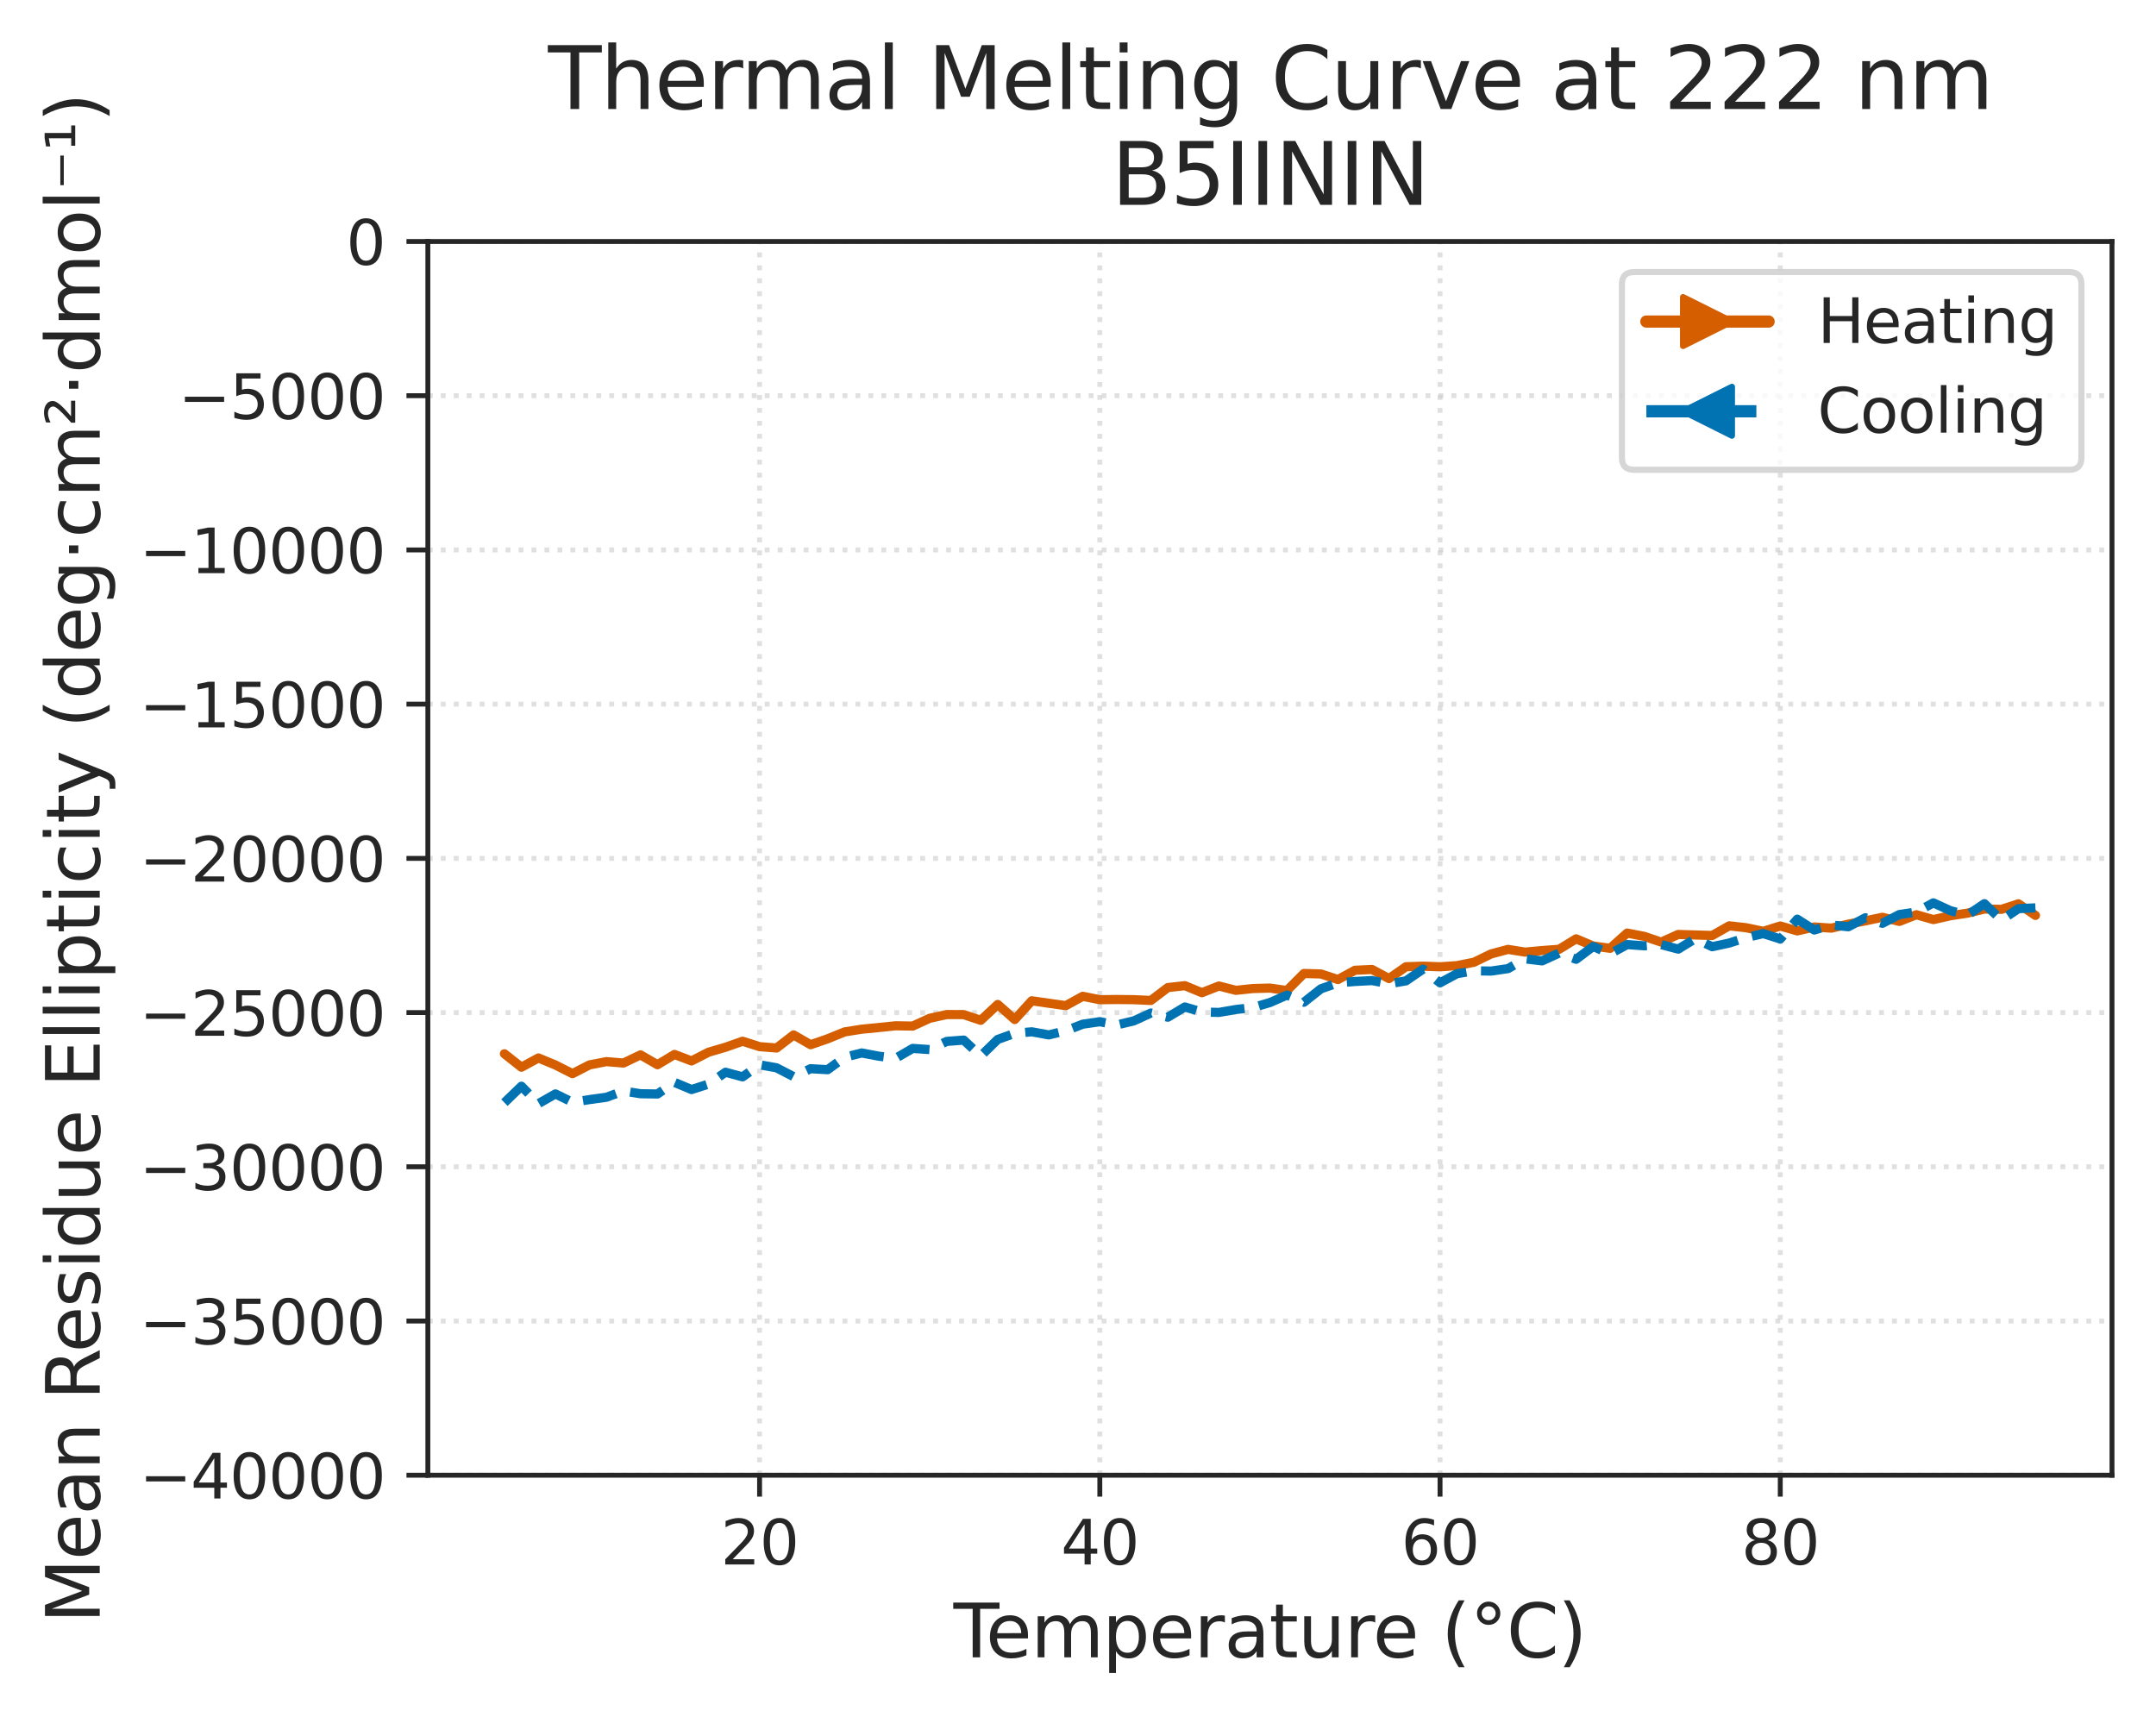 <?xml version="1.0" encoding="utf-8" standalone="no"?>
<!DOCTYPE svg PUBLIC "-//W3C//DTD SVG 1.1//EN"
  "http://www.w3.org/Graphics/SVG/1.1/DTD/svg11.dtd">
<svg xmlns:xlink="http://www.w3.org/1999/xlink" width="352.766pt" height="280.875pt" viewBox="0 0 352.766 280.875" xmlns="http://www.w3.org/2000/svg" version="1.1">
 <defs>
  <style type="text/css">*{stroke-linejoin: round; stroke-linecap: butt}</style>
 </defs>
 <g id="figure_1">
  <g id="patch_1">
   <path d="M 0 280.875 
L 352.766 280.875 
L 352.766 0 
L 0 0 
z
" style="fill: #ffffff"/>
  </g>
  <g id="axes_1">
   <g id="patch_2">
    <path d="M 70.006 241.383 
L 345.566 241.383 
L 345.566 39.515 
L 70.006 39.515 
z
" style="fill: #ffffff"/>
   </g>
   <g id="matplotlib.axis_1">
    <g id="xtick_1">
     <g id="line2d_1">
      <path d="M 124.283 241.383 
L 124.283 39.515 
" clip-path="url(#pd1fe865cd8)" style="fill: none; stroke-dasharray: 0.8,1.32; stroke-dashoffset: 0; stroke: #cccccc; stroke-opacity: 0.6; stroke-width: 0.8"/>
     </g>
     <g id="line2d_2">
      <defs>
       <path id="mbb24f3de12" d="M 0 0 
L 0 3.5 
" style="stroke: #262626; stroke-width: 0.8"/>
      </defs>
      <g>
       <use xlink:href="#mbb24f3de12" x="124.283" y="241.383" style="fill: #262626; stroke: #262626; stroke-width: 0.8"/>
      </g>
     </g>
     <g id="text_1">
      <!-- 20 -->
      <g style="fill: #262626" transform="translate(117.92 255.982) scale(0.1 -0.1)">
       <defs>
        <path id="DejaVuSans-32" d="M 1228 531 
L 3431 531 
L 3431 0 
L 469 0 
L 469 531 
Q 828 903 1448 1529 
Q 2069 2156 2228 2338 
Q 2531 2678 2651 2914 
Q 2772 3150 2772 3378 
Q 2772 3750 2511 3984 
Q 2250 4219 1831 4219 
Q 1534 4219 1204 4116 
Q 875 4013 500 3803 
L 500 4441 
Q 881 4594 1212 4672 
Q 1544 4750 1819 4750 
Q 2544 4750 2975 4387 
Q 3406 4025 3406 3419 
Q 3406 3131 3298 2873 
Q 3191 2616 2906 2266 
Q 2828 2175 2409 1742 
Q 1991 1309 1228 531 
z
" transform="scale(0.016)"/>
        <path id="DejaVuSans-30" d="M 2034 4250 
Q 1547 4250 1301 3770 
Q 1056 3291 1056 2328 
Q 1056 1369 1301 889 
Q 1547 409 2034 409 
Q 2525 409 2770 889 
Q 3016 1369 3016 2328 
Q 3016 3291 2770 3770 
Q 2525 4250 2034 4250 
z
M 2034 4750 
Q 2819 4750 3233 4129 
Q 3647 3509 3647 2328 
Q 3647 1150 3233 529 
Q 2819 -91 2034 -91 
Q 1250 -91 836 529 
Q 422 1150 422 2328 
Q 422 3509 836 4129 
Q 1250 4750 2034 4750 
z
" transform="scale(0.016)"/>
       </defs>
       <use xlink:href="#DejaVuSans-32"/>
       <use xlink:href="#DejaVuSans-30" x="63.623"/>
      </g>
     </g>
    </g>
    <g id="xtick_2">
     <g id="line2d_3">
      <path d="M 179.952 241.383 
L 179.952 39.515 
" clip-path="url(#pd1fe865cd8)" style="fill: none; stroke-dasharray: 0.8,1.32; stroke-dashoffset: 0; stroke: #cccccc; stroke-opacity: 0.6; stroke-width: 0.8"/>
     </g>
     <g id="line2d_4">
      <g>
       <use xlink:href="#mbb24f3de12" x="179.952" y="241.383" style="fill: #262626; stroke: #262626; stroke-width: 0.8"/>
      </g>
     </g>
     <g id="text_2">
      <!-- 40 -->
      <g style="fill: #262626" transform="translate(173.589 255.982) scale(0.1 -0.1)">
       <defs>
        <path id="DejaVuSans-34" d="M 2419 4116 
L 825 1625 
L 2419 1625 
L 2419 4116 
z
M 2253 4666 
L 3047 4666 
L 3047 1625 
L 3713 1625 
L 3713 1100 
L 3047 1100 
L 3047 0 
L 2419 0 
L 2419 1100 
L 313 1100 
L 313 1709 
L 2253 4666 
z
" transform="scale(0.016)"/>
       </defs>
       <use xlink:href="#DejaVuSans-34"/>
       <use xlink:href="#DejaVuSans-30" x="63.623"/>
      </g>
     </g>
    </g>
    <g id="xtick_3">
     <g id="line2d_5">
      <path d="M 235.62 241.383 
L 235.62 39.515 
" clip-path="url(#pd1fe865cd8)" style="fill: none; stroke-dasharray: 0.8,1.32; stroke-dashoffset: 0; stroke: #cccccc; stroke-opacity: 0.6; stroke-width: 0.8"/>
     </g>
     <g id="line2d_6">
      <g>
       <use xlink:href="#mbb24f3de12" x="235.62" y="241.383" style="fill: #262626; stroke: #262626; stroke-width: 0.8"/>
      </g>
     </g>
     <g id="text_3">
      <!-- 60 -->
      <g style="fill: #262626" transform="translate(229.258 255.982) scale(0.1 -0.1)">
       <defs>
        <path id="DejaVuSans-36" d="M 2113 2584 
Q 1688 2584 1439 2293 
Q 1191 2003 1191 1497 
Q 1191 994 1439 701 
Q 1688 409 2113 409 
Q 2538 409 2786 701 
Q 3034 994 3034 1497 
Q 3034 2003 2786 2293 
Q 2538 2584 2113 2584 
z
M 3366 4563 
L 3366 3988 
Q 3128 4100 2886 4159 
Q 2644 4219 2406 4219 
Q 1781 4219 1451 3797 
Q 1122 3375 1075 2522 
Q 1259 2794 1537 2939 
Q 1816 3084 2150 3084 
Q 2853 3084 3261 2657 
Q 3669 2231 3669 1497 
Q 3669 778 3244 343 
Q 2819 -91 2113 -91 
Q 1303 -91 875 529 
Q 447 1150 447 2328 
Q 447 3434 972 4092 
Q 1497 4750 2381 4750 
Q 2619 4750 2861 4703 
Q 3103 4656 3366 4563 
z
" transform="scale(0.016)"/>
       </defs>
       <use xlink:href="#DejaVuSans-36"/>
       <use xlink:href="#DejaVuSans-30" x="63.623"/>
      </g>
     </g>
    </g>
    <g id="xtick_4">
     <g id="line2d_7">
      <path d="M 291.289 241.383 
L 291.289 39.515 
" clip-path="url(#pd1fe865cd8)" style="fill: none; stroke-dasharray: 0.8,1.32; stroke-dashoffset: 0; stroke: #cccccc; stroke-opacity: 0.6; stroke-width: 0.8"/>
     </g>
     <g id="line2d_8">
      <g>
       <use xlink:href="#mbb24f3de12" x="291.289" y="241.383" style="fill: #262626; stroke: #262626; stroke-width: 0.8"/>
      </g>
     </g>
     <g id="text_4">
      <!-- 80 -->
      <g style="fill: #262626" transform="translate(284.926 255.982) scale(0.1 -0.1)">
       <defs>
        <path id="DejaVuSans-38" d="M 2034 2216 
Q 1584 2216 1326 1975 
Q 1069 1734 1069 1313 
Q 1069 891 1326 650 
Q 1584 409 2034 409 
Q 2484 409 2743 651 
Q 3003 894 3003 1313 
Q 3003 1734 2745 1975 
Q 2488 2216 2034 2216 
z
M 1403 2484 
Q 997 2584 770 2862 
Q 544 3141 544 3541 
Q 544 4100 942 4425 
Q 1341 4750 2034 4750 
Q 2731 4750 3128 4425 
Q 3525 4100 3525 3541 
Q 3525 3141 3298 2862 
Q 3072 2584 2669 2484 
Q 3125 2378 3379 2068 
Q 3634 1759 3634 1313 
Q 3634 634 3220 271 
Q 2806 -91 2034 -91 
Q 1263 -91 848 271 
Q 434 634 434 1313 
Q 434 1759 690 2068 
Q 947 2378 1403 2484 
z
M 1172 3481 
Q 1172 3119 1398 2916 
Q 1625 2713 2034 2713 
Q 2441 2713 2670 2916 
Q 2900 3119 2900 3481 
Q 2900 3844 2670 4047 
Q 2441 4250 2034 4250 
Q 1625 4250 1398 4047 
Q 1172 3844 1172 3481 
z
" transform="scale(0.016)"/>
       </defs>
       <use xlink:href="#DejaVuSans-38"/>
       <use xlink:href="#DejaVuSans-30" x="63.623"/>
      </g>
     </g>
    </g>
    <g id="text_5">
     <!-- Temperature (°C) -->
     <g style="fill: #262626" transform="translate(156.004 271.18) scale(0.12 -0.12)">
      <defs>
       <path id="DejaVuSans-54" d="M -19 4666 
L 3928 4666 
L 3928 4134 
L 2272 4134 
L 2272 0 
L 1638 0 
L 1638 4134 
L -19 4134 
L -19 4666 
z
" transform="scale(0.016)"/>
       <path id="DejaVuSans-65" d="M 3597 1894 
L 3597 1613 
L 953 1613 
Q 991 1019 1311 708 
Q 1631 397 2203 397 
Q 2534 397 2845 478 
Q 3156 559 3463 722 
L 3463 178 
Q 3153 47 2828 -22 
Q 2503 -91 2169 -91 
Q 1331 -91 842 396 
Q 353 884 353 1716 
Q 353 2575 817 3079 
Q 1281 3584 2069 3584 
Q 2775 3584 3186 3129 
Q 3597 2675 3597 1894 
z
M 3022 2063 
Q 3016 2534 2758 2815 
Q 2500 3097 2075 3097 
Q 1594 3097 1305 2825 
Q 1016 2553 972 2059 
L 3022 2063 
z
" transform="scale(0.016)"/>
       <path id="DejaVuSans-6d" d="M 3328 2828 
Q 3544 3216 3844 3400 
Q 4144 3584 4550 3584 
Q 5097 3584 5394 3201 
Q 5691 2819 5691 2113 
L 5691 0 
L 5113 0 
L 5113 2094 
Q 5113 2597 4934 2840 
Q 4756 3084 4391 3084 
Q 3944 3084 3684 2787 
Q 3425 2491 3425 1978 
L 3425 0 
L 2847 0 
L 2847 2094 
Q 2847 2600 2669 2842 
Q 2491 3084 2119 3084 
Q 1678 3084 1418 2786 
Q 1159 2488 1159 1978 
L 1159 0 
L 581 0 
L 581 3500 
L 1159 3500 
L 1159 2956 
Q 1356 3278 1631 3431 
Q 1906 3584 2284 3584 
Q 2666 3584 2933 3390 
Q 3200 3197 3328 2828 
z
" transform="scale(0.016)"/>
       <path id="DejaVuSans-70" d="M 1159 525 
L 1159 -1331 
L 581 -1331 
L 581 3500 
L 1159 3500 
L 1159 2969 
Q 1341 3281 1617 3432 
Q 1894 3584 2278 3584 
Q 2916 3584 3314 3078 
Q 3713 2572 3713 1747 
Q 3713 922 3314 415 
Q 2916 -91 2278 -91 
Q 1894 -91 1617 61 
Q 1341 213 1159 525 
z
M 3116 1747 
Q 3116 2381 2855 2742 
Q 2594 3103 2138 3103 
Q 1681 3103 1420 2742 
Q 1159 2381 1159 1747 
Q 1159 1113 1420 752 
Q 1681 391 2138 391 
Q 2594 391 2855 752 
Q 3116 1113 3116 1747 
z
" transform="scale(0.016)"/>
       <path id="DejaVuSans-72" d="M 2631 2963 
Q 2534 3019 2420 3045 
Q 2306 3072 2169 3072 
Q 1681 3072 1420 2755 
Q 1159 2438 1159 1844 
L 1159 0 
L 581 0 
L 581 3500 
L 1159 3500 
L 1159 2956 
Q 1341 3275 1631 3429 
Q 1922 3584 2338 3584 
Q 2397 3584 2469 3576 
Q 2541 3569 2628 3553 
L 2631 2963 
z
" transform="scale(0.016)"/>
       <path id="DejaVuSans-61" d="M 2194 1759 
Q 1497 1759 1228 1600 
Q 959 1441 959 1056 
Q 959 750 1161 570 
Q 1363 391 1709 391 
Q 2188 391 2477 730 
Q 2766 1069 2766 1631 
L 2766 1759 
L 2194 1759 
z
M 3341 1997 
L 3341 0 
L 2766 0 
L 2766 531 
Q 2569 213 2275 61 
Q 1981 -91 1556 -91 
Q 1019 -91 701 211 
Q 384 513 384 1019 
Q 384 1609 779 1909 
Q 1175 2209 1959 2209 
L 2766 2209 
L 2766 2266 
Q 2766 2663 2505 2880 
Q 2244 3097 1772 3097 
Q 1472 3097 1187 3025 
Q 903 2953 641 2809 
L 641 3341 
Q 956 3463 1253 3523 
Q 1550 3584 1831 3584 
Q 2591 3584 2966 3190 
Q 3341 2797 3341 1997 
z
" transform="scale(0.016)"/>
       <path id="DejaVuSans-74" d="M 1172 4494 
L 1172 3500 
L 2356 3500 
L 2356 3053 
L 1172 3053 
L 1172 1153 
Q 1172 725 1289 603 
Q 1406 481 1766 481 
L 2356 481 
L 2356 0 
L 1766 0 
Q 1100 0 847 248 
Q 594 497 594 1153 
L 594 3053 
L 172 3053 
L 172 3500 
L 594 3500 
L 594 4494 
L 1172 4494 
z
" transform="scale(0.016)"/>
       <path id="DejaVuSans-75" d="M 544 1381 
L 544 3500 
L 1119 3500 
L 1119 1403 
Q 1119 906 1312 657 
Q 1506 409 1894 409 
Q 2359 409 2629 706 
Q 2900 1003 2900 1516 
L 2900 3500 
L 3475 3500 
L 3475 0 
L 2900 0 
L 2900 538 
Q 2691 219 2414 64 
Q 2138 -91 1772 -91 
Q 1169 -91 856 284 
Q 544 659 544 1381 
z
M 1991 3584 
L 1991 3584 
z
" transform="scale(0.016)"/>
       <path id="DejaVuSans-20" transform="scale(0.016)"/>
       <path id="DejaVuSans-28" d="M 1984 4856 
Q 1566 4138 1362 3434 
Q 1159 2731 1159 2009 
Q 1159 1288 1364 580 
Q 1569 -128 1984 -844 
L 1484 -844 
Q 1016 -109 783 600 
Q 550 1309 550 2009 
Q 550 2706 781 3412 
Q 1013 4119 1484 4856 
L 1984 4856 
z
" transform="scale(0.016)"/>
       <path id="DejaVuSans-b0" d="M 1600 4347 
Q 1350 4347 1178 4173 
Q 1006 4000 1006 3750 
Q 1006 3503 1178 3333 
Q 1350 3163 1600 3163 
Q 1850 3163 2022 3333 
Q 2194 3503 2194 3750 
Q 2194 3997 2020 4172 
Q 1847 4347 1600 4347 
z
M 1600 4750 
Q 1800 4750 1984 4673 
Q 2169 4597 2303 4453 
Q 2447 4313 2519 4134 
Q 2591 3956 2591 3750 
Q 2591 3338 2302 3052 
Q 2013 2766 1594 2766 
Q 1172 2766 890 3047 
Q 609 3328 609 3750 
Q 609 4169 896 4459 
Q 1184 4750 1600 4750 
z
" transform="scale(0.016)"/>
       <path id="DejaVuSans-43" d="M 4122 4306 
L 4122 3641 
Q 3803 3938 3442 4084 
Q 3081 4231 2675 4231 
Q 1875 4231 1450 3742 
Q 1025 3253 1025 2328 
Q 1025 1406 1450 917 
Q 1875 428 2675 428 
Q 3081 428 3442 575 
Q 3803 722 4122 1019 
L 4122 359 
Q 3791 134 3420 21 
Q 3050 -91 2638 -91 
Q 1578 -91 968 557 
Q 359 1206 359 2328 
Q 359 3453 968 4101 
Q 1578 4750 2638 4750 
Q 3056 4750 3426 4639 
Q 3797 4528 4122 4306 
z
" transform="scale(0.016)"/>
       <path id="DejaVuSans-29" d="M 513 4856 
L 1013 4856 
Q 1481 4119 1714 3412 
Q 1947 2706 1947 2009 
Q 1947 1309 1714 600 
Q 1481 -109 1013 -844 
L 513 -844 
Q 928 -128 1133 580 
Q 1338 1288 1338 2009 
Q 1338 2731 1133 3434 
Q 928 4138 513 4856 
z
" transform="scale(0.016)"/>
      </defs>
      <use xlink:href="#DejaVuSans-54"/>
      <use xlink:href="#DejaVuSans-65" x="44.084"/>
      <use xlink:href="#DejaVuSans-6d" x="105.607"/>
      <use xlink:href="#DejaVuSans-70" x="203.02"/>
      <use xlink:href="#DejaVuSans-65" x="266.496"/>
      <use xlink:href="#DejaVuSans-72" x="328.02"/>
      <use xlink:href="#DejaVuSans-61" x="369.133"/>
      <use xlink:href="#DejaVuSans-74" x="430.412"/>
      <use xlink:href="#DejaVuSans-75" x="469.621"/>
      <use xlink:href="#DejaVuSans-72" x="533"/>
      <use xlink:href="#DejaVuSans-65" x="571.863"/>
      <use xlink:href="#DejaVuSans-20" x="633.387"/>
      <use xlink:href="#DejaVuSans-28" x="665.174"/>
      <use xlink:href="#DejaVuSans-b0" x="704.188"/>
      <use xlink:href="#DejaVuSans-43" x="754.188"/>
      <use xlink:href="#DejaVuSans-29" x="824.012"/>
     </g>
    </g>
   </g>
   <g id="matplotlib.axis_2">
    <g id="ytick_1">
     <g id="line2d_9">
      <path d="M 70.006 241.383 
L 345.566 241.383 
" clip-path="url(#pd1fe865cd8)" style="fill: none; stroke-dasharray: 0.8,1.32; stroke-dashoffset: 0; stroke: #cccccc; stroke-opacity: 0.6; stroke-width: 0.8"/>
     </g>
     <g id="line2d_10">
      <defs>
       <path id="m009fbe08d6" d="M 0 0 
L -3.5 0 
" style="stroke: #262626; stroke-width: 0.8"/>
      </defs>
      <g>
       <use xlink:href="#m009fbe08d6" x="70.006" y="241.383" style="fill: #262626; stroke: #262626; stroke-width: 0.8"/>
      </g>
     </g>
     <g id="text_6">
      <!-- −40000 -->
      <g style="fill: #262626" transform="translate(22.814 245.183) scale(0.1 -0.1)">
       <defs>
        <path id="DejaVuSans-2212" d="M 678 2272 
L 4684 2272 
L 4684 1741 
L 678 1741 
L 678 2272 
z
" transform="scale(0.016)"/>
       </defs>
       <use xlink:href="#DejaVuSans-2212"/>
       <use xlink:href="#DejaVuSans-34" x="83.789"/>
       <use xlink:href="#DejaVuSans-30" x="147.412"/>
       <use xlink:href="#DejaVuSans-30" x="211.035"/>
       <use xlink:href="#DejaVuSans-30" x="274.658"/>
       <use xlink:href="#DejaVuSans-30" x="338.281"/>
      </g>
     </g>
    </g>
    <g id="ytick_2">
     <g id="line2d_11">
      <path d="M 70.006 216.15 
L 345.566 216.15 
" clip-path="url(#pd1fe865cd8)" style="fill: none; stroke-dasharray: 0.8,1.32; stroke-dashoffset: 0; stroke: #cccccc; stroke-opacity: 0.6; stroke-width: 0.8"/>
     </g>
     <g id="line2d_12">
      <g>
       <use xlink:href="#m009fbe08d6" x="70.006" y="216.15" style="fill: #262626; stroke: #262626; stroke-width: 0.8"/>
      </g>
     </g>
     <g id="text_7">
      <!-- −35000 -->
      <g style="fill: #262626" transform="translate(22.814 219.949) scale(0.1 -0.1)">
       <defs>
        <path id="DejaVuSans-33" d="M 2597 2516 
Q 3050 2419 3304 2112 
Q 3559 1806 3559 1356 
Q 3559 666 3084 287 
Q 2609 -91 1734 -91 
Q 1441 -91 1130 -33 
Q 819 25 488 141 
L 488 750 
Q 750 597 1062 519 
Q 1375 441 1716 441 
Q 2309 441 2620 675 
Q 2931 909 2931 1356 
Q 2931 1769 2642 2001 
Q 2353 2234 1838 2234 
L 1294 2234 
L 1294 2753 
L 1863 2753 
Q 2328 2753 2575 2939 
Q 2822 3125 2822 3475 
Q 2822 3834 2567 4026 
Q 2313 4219 1838 4219 
Q 1578 4219 1281 4162 
Q 984 4106 628 3988 
L 628 4550 
Q 988 4650 1302 4700 
Q 1616 4750 1894 4750 
Q 2613 4750 3031 4423 
Q 3450 4097 3450 3541 
Q 3450 3153 3228 2886 
Q 3006 2619 2597 2516 
z
" transform="scale(0.016)"/>
        <path id="DejaVuSans-35" d="M 691 4666 
L 3169 4666 
L 3169 4134 
L 1269 4134 
L 1269 2991 
Q 1406 3038 1543 3061 
Q 1681 3084 1819 3084 
Q 2600 3084 3056 2656 
Q 3513 2228 3513 1497 
Q 3513 744 3044 326 
Q 2575 -91 1722 -91 
Q 1428 -91 1123 -41 
Q 819 9 494 109 
L 494 744 
Q 775 591 1075 516 
Q 1375 441 1709 441 
Q 2250 441 2565 725 
Q 2881 1009 2881 1497 
Q 2881 1984 2565 2268 
Q 2250 2553 1709 2553 
Q 1456 2553 1204 2497 
Q 953 2441 691 2322 
L 691 4666 
z
" transform="scale(0.016)"/>
       </defs>
       <use xlink:href="#DejaVuSans-2212"/>
       <use xlink:href="#DejaVuSans-33" x="83.789"/>
       <use xlink:href="#DejaVuSans-35" x="147.412"/>
       <use xlink:href="#DejaVuSans-30" x="211.035"/>
       <use xlink:href="#DejaVuSans-30" x="274.658"/>
       <use xlink:href="#DejaVuSans-30" x="338.281"/>
      </g>
     </g>
    </g>
    <g id="ytick_3">
     <g id="line2d_13">
      <path d="M 70.006 190.916 
L 345.566 190.916 
" clip-path="url(#pd1fe865cd8)" style="fill: none; stroke-dasharray: 0.8,1.32; stroke-dashoffset: 0; stroke: #cccccc; stroke-opacity: 0.6; stroke-width: 0.8"/>
     </g>
     <g id="line2d_14">
      <g>
       <use xlink:href="#m009fbe08d6" x="70.006" y="190.916" style="fill: #262626; stroke: #262626; stroke-width: 0.8"/>
      </g>
     </g>
     <g id="text_8">
      <!-- −30000 -->
      <g style="fill: #262626" transform="translate(22.814 194.716) scale(0.1 -0.1)">
       <use xlink:href="#DejaVuSans-2212"/>
       <use xlink:href="#DejaVuSans-33" x="83.789"/>
       <use xlink:href="#DejaVuSans-30" x="147.412"/>
       <use xlink:href="#DejaVuSans-30" x="211.035"/>
       <use xlink:href="#DejaVuSans-30" x="274.658"/>
       <use xlink:href="#DejaVuSans-30" x="338.281"/>
      </g>
     </g>
    </g>
    <g id="ytick_4">
     <g id="line2d_15">
      <path d="M 70.006 165.683 
L 345.566 165.683 
" clip-path="url(#pd1fe865cd8)" style="fill: none; stroke-dasharray: 0.8,1.32; stroke-dashoffset: 0; stroke: #cccccc; stroke-opacity: 0.6; stroke-width: 0.8"/>
     </g>
     <g id="line2d_16">
      <g>
       <use xlink:href="#m009fbe08d6" x="70.006" y="165.683" style="fill: #262626; stroke: #262626; stroke-width: 0.8"/>
      </g>
     </g>
     <g id="text_9">
      <!-- −25000 -->
      <g style="fill: #262626" transform="translate(22.814 169.482) scale(0.1 -0.1)">
       <use xlink:href="#DejaVuSans-2212"/>
       <use xlink:href="#DejaVuSans-32" x="83.789"/>
       <use xlink:href="#DejaVuSans-35" x="147.412"/>
       <use xlink:href="#DejaVuSans-30" x="211.035"/>
       <use xlink:href="#DejaVuSans-30" x="274.658"/>
       <use xlink:href="#DejaVuSans-30" x="338.281"/>
      </g>
     </g>
    </g>
    <g id="ytick_5">
     <g id="line2d_17">
      <path d="M 70.006 140.449 
L 345.566 140.449 
" clip-path="url(#pd1fe865cd8)" style="fill: none; stroke-dasharray: 0.8,1.32; stroke-dashoffset: 0; stroke: #cccccc; stroke-opacity: 0.6; stroke-width: 0.8"/>
     </g>
     <g id="line2d_18">
      <g>
       <use xlink:href="#m009fbe08d6" x="70.006" y="140.449" style="fill: #262626; stroke: #262626; stroke-width: 0.8"/>
      </g>
     </g>
     <g id="text_10">
      <!-- −20000 -->
      <g style="fill: #262626" transform="translate(22.814 144.248) scale(0.1 -0.1)">
       <use xlink:href="#DejaVuSans-2212"/>
       <use xlink:href="#DejaVuSans-32" x="83.789"/>
       <use xlink:href="#DejaVuSans-30" x="147.412"/>
       <use xlink:href="#DejaVuSans-30" x="211.035"/>
       <use xlink:href="#DejaVuSans-30" x="274.658"/>
       <use xlink:href="#DejaVuSans-30" x="338.281"/>
      </g>
     </g>
    </g>
    <g id="ytick_6">
     <g id="line2d_19">
      <path d="M 70.006 115.216 
L 345.566 115.216 
" clip-path="url(#pd1fe865cd8)" style="fill: none; stroke-dasharray: 0.8,1.32; stroke-dashoffset: 0; stroke: #cccccc; stroke-opacity: 0.6; stroke-width: 0.8"/>
     </g>
     <g id="line2d_20">
      <g>
       <use xlink:href="#m009fbe08d6" x="70.006" y="115.216" style="fill: #262626; stroke: #262626; stroke-width: 0.8"/>
      </g>
     </g>
     <g id="text_11">
      <!-- −15000 -->
      <g style="fill: #262626" transform="translate(22.814 119.015) scale(0.1 -0.1)">
       <defs>
        <path id="DejaVuSans-31" d="M 794 531 
L 1825 531 
L 1825 4091 
L 703 3866 
L 703 4441 
L 1819 4666 
L 2450 4666 
L 2450 531 
L 3481 531 
L 3481 0 
L 794 0 
L 794 531 
z
" transform="scale(0.016)"/>
       </defs>
       <use xlink:href="#DejaVuSans-2212"/>
       <use xlink:href="#DejaVuSans-31" x="83.789"/>
       <use xlink:href="#DejaVuSans-35" x="147.412"/>
       <use xlink:href="#DejaVuSans-30" x="211.035"/>
       <use xlink:href="#DejaVuSans-30" x="274.658"/>
       <use xlink:href="#DejaVuSans-30" x="338.281"/>
      </g>
     </g>
    </g>
    <g id="ytick_7">
     <g id="line2d_21">
      <path d="M 70.006 89.982 
L 345.566 89.982 
" clip-path="url(#pd1fe865cd8)" style="fill: none; stroke-dasharray: 0.8,1.32; stroke-dashoffset: 0; stroke: #cccccc; stroke-opacity: 0.6; stroke-width: 0.8"/>
     </g>
     <g id="line2d_22">
      <g>
       <use xlink:href="#m009fbe08d6" x="70.006" y="89.982" style="fill: #262626; stroke: #262626; stroke-width: 0.8"/>
      </g>
     </g>
     <g id="text_12">
      <!-- −10000 -->
      <g style="fill: #262626" transform="translate(22.814 93.781) scale(0.1 -0.1)">
       <use xlink:href="#DejaVuSans-2212"/>
       <use xlink:href="#DejaVuSans-31" x="83.789"/>
       <use xlink:href="#DejaVuSans-30" x="147.412"/>
       <use xlink:href="#DejaVuSans-30" x="211.035"/>
       <use xlink:href="#DejaVuSans-30" x="274.658"/>
       <use xlink:href="#DejaVuSans-30" x="338.281"/>
      </g>
     </g>
    </g>
    <g id="ytick_8">
     <g id="line2d_23">
      <path d="M 70.006 64.748 
L 345.566 64.748 
" clip-path="url(#pd1fe865cd8)" style="fill: none; stroke-dasharray: 0.8,1.32; stroke-dashoffset: 0; stroke: #cccccc; stroke-opacity: 0.6; stroke-width: 0.8"/>
     </g>
     <g id="line2d_24">
      <g>
       <use xlink:href="#m009fbe08d6" x="70.006" y="64.748" style="fill: #262626; stroke: #262626; stroke-width: 0.8"/>
      </g>
     </g>
     <g id="text_13">
      <!-- −5000 -->
      <g style="fill: #262626" transform="translate(29.176 68.548) scale(0.1 -0.1)">
       <use xlink:href="#DejaVuSans-2212"/>
       <use xlink:href="#DejaVuSans-35" x="83.789"/>
       <use xlink:href="#DejaVuSans-30" x="147.412"/>
       <use xlink:href="#DejaVuSans-30" x="211.035"/>
       <use xlink:href="#DejaVuSans-30" x="274.658"/>
      </g>
     </g>
    </g>
    <g id="ytick_9">
     <g id="line2d_25">
      <path d="M 70.006 39.515 
L 345.566 39.515 
" clip-path="url(#pd1fe865cd8)" style="fill: none; stroke-dasharray: 0.8,1.32; stroke-dashoffset: 0; stroke: #cccccc; stroke-opacity: 0.6; stroke-width: 0.8"/>
     </g>
     <g id="line2d_26">
      <g>
       <use xlink:href="#m009fbe08d6" x="70.006" y="39.515" style="fill: #262626; stroke: #262626; stroke-width: 0.8"/>
      </g>
     </g>
     <g id="text_14">
      <!-- 0 -->
      <g style="fill: #262626" transform="translate(56.643 43.314) scale(0.1 -0.1)">
       <use xlink:href="#DejaVuSans-30"/>
      </g>
     </g>
    </g>
    <g id="text_15">
     <!-- Mean Residue Ellipticity (deg·cm²·dmol⁻¹) -->
     <g style="fill: #262626" transform="translate(16.318 265.613) rotate(-90) scale(0.12 -0.12)">
      <defs>
       <path id="DejaVuSans-4d" d="M 628 4666 
L 1569 4666 
L 2759 1491 
L 3956 4666 
L 4897 4666 
L 4897 0 
L 4281 0 
L 4281 4097 
L 3078 897 
L 2444 897 
L 1241 4097 
L 1241 0 
L 628 0 
L 628 4666 
z
" transform="scale(0.016)"/>
       <path id="DejaVuSans-6e" d="M 3513 2113 
L 3513 0 
L 2938 0 
L 2938 2094 
Q 2938 2591 2744 2837 
Q 2550 3084 2163 3084 
Q 1697 3084 1428 2787 
Q 1159 2491 1159 1978 
L 1159 0 
L 581 0 
L 581 3500 
L 1159 3500 
L 1159 2956 
Q 1366 3272 1645 3428 
Q 1925 3584 2291 3584 
Q 2894 3584 3203 3211 
Q 3513 2838 3513 2113 
z
" transform="scale(0.016)"/>
       <path id="DejaVuSans-52" d="M 2841 2188 
Q 3044 2119 3236 1894 
Q 3428 1669 3622 1275 
L 4263 0 
L 3584 0 
L 2988 1197 
Q 2756 1666 2539 1819 
Q 2322 1972 1947 1972 
L 1259 1972 
L 1259 0 
L 628 0 
L 628 4666 
L 2053 4666 
Q 2853 4666 3247 4331 
Q 3641 3997 3641 3322 
Q 3641 2881 3436 2590 
Q 3231 2300 2841 2188 
z
M 1259 4147 
L 1259 2491 
L 2053 2491 
Q 2509 2491 2742 2702 
Q 2975 2913 2975 3322 
Q 2975 3731 2742 3939 
Q 2509 4147 2053 4147 
L 1259 4147 
z
" transform="scale(0.016)"/>
       <path id="DejaVuSans-73" d="M 2834 3397 
L 2834 2853 
Q 2591 2978 2328 3040 
Q 2066 3103 1784 3103 
Q 1356 3103 1142 2972 
Q 928 2841 928 2578 
Q 928 2378 1081 2264 
Q 1234 2150 1697 2047 
L 1894 2003 
Q 2506 1872 2764 1633 
Q 3022 1394 3022 966 
Q 3022 478 2636 193 
Q 2250 -91 1575 -91 
Q 1294 -91 989 -36 
Q 684 19 347 128 
L 347 722 
Q 666 556 975 473 
Q 1284 391 1588 391 
Q 1994 391 2212 530 
Q 2431 669 2431 922 
Q 2431 1156 2273 1281 
Q 2116 1406 1581 1522 
L 1381 1569 
Q 847 1681 609 1914 
Q 372 2147 372 2553 
Q 372 3047 722 3315 
Q 1072 3584 1716 3584 
Q 2034 3584 2315 3537 
Q 2597 3491 2834 3397 
z
" transform="scale(0.016)"/>
       <path id="DejaVuSans-69" d="M 603 3500 
L 1178 3500 
L 1178 0 
L 603 0 
L 603 3500 
z
M 603 4863 
L 1178 4863 
L 1178 4134 
L 603 4134 
L 603 4863 
z
" transform="scale(0.016)"/>
       <path id="DejaVuSans-64" d="M 2906 2969 
L 2906 4863 
L 3481 4863 
L 3481 0 
L 2906 0 
L 2906 525 
Q 2725 213 2448 61 
Q 2172 -91 1784 -91 
Q 1150 -91 751 415 
Q 353 922 353 1747 
Q 353 2572 751 3078 
Q 1150 3584 1784 3584 
Q 2172 3584 2448 3432 
Q 2725 3281 2906 2969 
z
M 947 1747 
Q 947 1113 1208 752 
Q 1469 391 1925 391 
Q 2381 391 2643 752 
Q 2906 1113 2906 1747 
Q 2906 2381 2643 2742 
Q 2381 3103 1925 3103 
Q 1469 3103 1208 2742 
Q 947 2381 947 1747 
z
" transform="scale(0.016)"/>
       <path id="DejaVuSans-45" d="M 628 4666 
L 3578 4666 
L 3578 4134 
L 1259 4134 
L 1259 2753 
L 3481 2753 
L 3481 2222 
L 1259 2222 
L 1259 531 
L 3634 531 
L 3634 0 
L 628 0 
L 628 4666 
z
" transform="scale(0.016)"/>
       <path id="DejaVuSans-6c" d="M 603 4863 
L 1178 4863 
L 1178 0 
L 603 0 
L 603 4863 
z
" transform="scale(0.016)"/>
       <path id="DejaVuSans-63" d="M 3122 3366 
L 3122 2828 
Q 2878 2963 2633 3030 
Q 2388 3097 2138 3097 
Q 1578 3097 1268 2742 
Q 959 2388 959 1747 
Q 959 1106 1268 751 
Q 1578 397 2138 397 
Q 2388 397 2633 464 
Q 2878 531 3122 666 
L 3122 134 
Q 2881 22 2623 -34 
Q 2366 -91 2075 -91 
Q 1284 -91 818 406 
Q 353 903 353 1747 
Q 353 2603 823 3093 
Q 1294 3584 2113 3584 
Q 2378 3584 2631 3529 
Q 2884 3475 3122 3366 
z
" transform="scale(0.016)"/>
       <path id="DejaVuSans-79" d="M 2059 -325 
Q 1816 -950 1584 -1140 
Q 1353 -1331 966 -1331 
L 506 -1331 
L 506 -850 
L 844 -850 
Q 1081 -850 1212 -737 
Q 1344 -625 1503 -206 
L 1606 56 
L 191 3500 
L 800 3500 
L 1894 763 
L 2988 3500 
L 3597 3500 
L 2059 -325 
z
" transform="scale(0.016)"/>
       <path id="DejaVuSans-67" d="M 2906 1791 
Q 2906 2416 2648 2759 
Q 2391 3103 1925 3103 
Q 1463 3103 1205 2759 
Q 947 2416 947 1791 
Q 947 1169 1205 825 
Q 1463 481 1925 481 
Q 2391 481 2648 825 
Q 2906 1169 2906 1791 
z
M 3481 434 
Q 3481 -459 3084 -895 
Q 2688 -1331 1869 -1331 
Q 1566 -1331 1297 -1286 
Q 1028 -1241 775 -1147 
L 775 -588 
Q 1028 -725 1275 -790 
Q 1522 -856 1778 -856 
Q 2344 -856 2625 -561 
Q 2906 -266 2906 331 
L 2906 616 
Q 2728 306 2450 153 
Q 2172 0 1784 0 
Q 1141 0 747 490 
Q 353 981 353 1791 
Q 353 2603 747 3093 
Q 1141 3584 1784 3584 
Q 2172 3584 2450 3431 
Q 2728 3278 2906 2969 
L 2906 3500 
L 3481 3500 
L 3481 434 
z
" transform="scale(0.016)"/>
       <path id="DejaVuSans-b7" d="M 684 2619 
L 1344 2619 
L 1344 1825 
L 684 1825 
L 684 2619 
z
" transform="scale(0.016)"/>
       <path id="DejaVuSans-b2" d="M 838 2444 
L 2163 2444 
L 2163 2088 
L 294 2088 
L 294 2431 
Q 400 2528 597 2703 
Q 1672 3656 1672 3950 
Q 1672 4156 1509 4282 
Q 1347 4409 1081 4409 
Q 919 4409 728 4354 
Q 538 4300 313 4191 
L 313 4575 
Q 553 4663 761 4706 
Q 969 4750 1147 4750 
Q 1600 4750 1872 4544 
Q 2144 4338 2144 4000 
Q 2144 3566 1109 2678 
Q 934 2528 838 2444 
z
" transform="scale(0.016)"/>
       <path id="DejaVuSans-6f" d="M 1959 3097 
Q 1497 3097 1228 2736 
Q 959 2375 959 1747 
Q 959 1119 1226 758 
Q 1494 397 1959 397 
Q 2419 397 2687 759 
Q 2956 1122 2956 1747 
Q 2956 2369 2687 2733 
Q 2419 3097 1959 3097 
z
M 1959 3584 
Q 2709 3584 3137 3096 
Q 3566 2609 3566 1747 
Q 3566 888 3137 398 
Q 2709 -91 1959 -91 
Q 1206 -91 779 398 
Q 353 888 353 1747 
Q 353 2609 779 3096 
Q 1206 3584 1959 3584 
z
" transform="scale(0.016)"/>
       <path id="DejaVuSans-207b" d="M 428 3359 
L 2950 3359 
L 2950 3063 
L 428 3063 
L 428 3359 
z
" transform="scale(0.016)"/>
       <path id="DejaVuSans-b9" d="M 488 2431 
L 1125 2431 
L 1125 4341 
L 428 4213 
L 428 4575 
L 1147 4697 
L 1575 4697 
L 1575 2431 
L 2216 2431 
L 2216 2088 
L 488 2088 
L 488 2431 
z
" transform="scale(0.016)"/>
      </defs>
      <use xlink:href="#DejaVuSans-4d"/>
      <use xlink:href="#DejaVuSans-65" x="86.279"/>
      <use xlink:href="#DejaVuSans-61" x="147.803"/>
      <use xlink:href="#DejaVuSans-6e" x="209.082"/>
      <use xlink:href="#DejaVuSans-20" x="272.461"/>
      <use xlink:href="#DejaVuSans-52" x="304.248"/>
      <use xlink:href="#DejaVuSans-65" x="369.23"/>
      <use xlink:href="#DejaVuSans-73" x="430.754"/>
      <use xlink:href="#DejaVuSans-69" x="482.854"/>
      <use xlink:href="#DejaVuSans-64" x="510.637"/>
      <use xlink:href="#DejaVuSans-75" x="574.113"/>
      <use xlink:href="#DejaVuSans-65" x="637.492"/>
      <use xlink:href="#DejaVuSans-20" x="699.016"/>
      <use xlink:href="#DejaVuSans-45" x="730.803"/>
      <use xlink:href="#DejaVuSans-6c" x="793.986"/>
      <use xlink:href="#DejaVuSans-6c" x="821.77"/>
      <use xlink:href="#DejaVuSans-69" x="849.553"/>
      <use xlink:href="#DejaVuSans-70" x="877.336"/>
      <use xlink:href="#DejaVuSans-74" x="940.812"/>
      <use xlink:href="#DejaVuSans-69" x="980.021"/>
      <use xlink:href="#DejaVuSans-63" x="1007.805"/>
      <use xlink:href="#DejaVuSans-69" x="1062.785"/>
      <use xlink:href="#DejaVuSans-74" x="1090.568"/>
      <use xlink:href="#DejaVuSans-79" x="1129.777"/>
      <use xlink:href="#DejaVuSans-20" x="1188.957"/>
      <use xlink:href="#DejaVuSans-28" x="1220.744"/>
      <use xlink:href="#DejaVuSans-64" x="1259.758"/>
      <use xlink:href="#DejaVuSans-65" x="1323.234"/>
      <use xlink:href="#DejaVuSans-67" x="1384.758"/>
      <use xlink:href="#DejaVuSans-b7" x="1448.234"/>
      <use xlink:href="#DejaVuSans-63" x="1480.021"/>
      <use xlink:href="#DejaVuSans-6d" x="1535.002"/>
      <use xlink:href="#DejaVuSans-b2" x="1632.414"/>
      <use xlink:href="#DejaVuSans-b7" x="1672.502"/>
      <use xlink:href="#DejaVuSans-64" x="1704.289"/>
      <use xlink:href="#DejaVuSans-6d" x="1767.766"/>
      <use xlink:href="#DejaVuSans-6f" x="1865.178"/>
      <use xlink:href="#DejaVuSans-6c" x="1926.359"/>
      <use xlink:href="#DejaVuSans-207b" x="1954.143"/>
      <use xlink:href="#DejaVuSans-b9" x="2006.926"/>
      <use xlink:href="#DejaVuSans-29" x="2047.014"/>
     </g>
    </g>
   </g>
   <g id="PolyCollection_1"/>
   <g id="PolyCollection_2"/>
   <g id="line2d_27">
    <path d="M 82.531 172.423 
L 85.315 174.621 
L 88.098 173.109 
L 90.882 174.26 
L 93.665 175.673 
L 96.449 174.244 
L 99.232 173.707 
L 102.015 173.937 
L 104.799 172.604 
L 107.582 174.214 
L 110.366 172.534 
L 113.149 173.594 
L 115.933 172.168 
L 118.716 171.352 
L 121.499 170.372 
L 124.283 171.257 
L 127.066 171.479 
L 129.85 169.339 
L 132.633 170.938 
L 135.417 169.975 
L 138.2 168.843 
L 140.984 168.404 
L 143.767 168.133 
L 146.55 167.844 
L 149.334 167.891 
L 152.117 166.615 
L 154.901 166.005 
L 157.684 166.015 
L 160.468 166.948 
L 163.251 164.354 
L 166.034 166.819 
L 168.818 163.753 
L 171.601 164.155 
L 174.385 164.544 
L 177.168 163.021 
L 179.952 163.578 
L 182.735 163.542 
L 185.518 163.57 
L 188.302 163.699 
L 191.085 161.59 
L 193.869 161.278 
L 196.652 162.429 
L 199.436 161.334 
L 202.219 162.043 
L 205.003 161.749 
L 207.786 161.672 
L 210.569 162.076 
L 213.353 159.284 
L 216.136 159.365 
L 218.92 160.275 
L 221.703 158.758 
L 224.487 158.629 
L 227.27 160.118 
L 230.053 158.179 
L 232.837 158.091 
L 235.62 158.191 
L 238.404 157.998 
L 241.187 157.441 
L 243.971 156.087 
L 246.754 155.343 
L 249.537 155.788 
L 252.321 155.534 
L 255.104 155.324 
L 257.888 153.617 
L 260.671 154.79 
L 263.455 155.167 
L 266.238 152.675 
L 269.021 153.209 
L 271.805 154.149 
L 274.588 152.901 
L 277.372 152.984 
L 280.155 153.064 
L 282.939 151.488 
L 285.722 151.803 
L 288.506 152.386 
L 291.289 151.516 
L 294.072 152.316 
L 296.856 151.678 
L 299.639 151.867 
L 302.423 151.213 
L 305.206 150.676 
L 307.99 150.091 
L 310.773 150.765 
L 313.556 149.672 
L 316.34 150.465 
L 319.123 149.84 
L 321.907 149.413 
L 324.69 148.741 
L 327.474 148.791 
L 330.257 147.885 
L 333.04 149.784 
" clip-path="url(#pd1fe865cd8)" style="fill: none; stroke: #d55e00; stroke-width: 1.5; stroke-linecap: round"/>
   </g>
   <g id="line2d_28">
    <path d="M 82.531 180.418 
L 85.315 177.732 
L 88.098 180.578 
L 90.882 178.992 
L 93.665 180.359 
L 96.449 179.919 
L 99.232 179.534 
L 102.015 178.512 
L 104.799 178.962 
L 107.582 179.002 
L 110.366 177.106 
L 113.149 178.277 
L 115.933 177.379 
L 118.716 175.444 
L 121.499 176.201 
L 124.283 174.228 
L 127.066 174.721 
L 129.85 176.166 
L 132.633 174.863 
L 135.417 175.027 
L 138.2 172.993 
L 140.984 172.29 
L 143.767 172.815 
L 146.55 173.161 
L 149.334 171.546 
L 152.117 171.736 
L 154.901 170.397 
L 157.684 170.185 
L 160.468 172.791 
L 163.251 170.075 
L 166.034 169.075 
L 168.818 168.827 
L 171.601 169.337 
L 174.385 168.654 
L 177.168 167.578 
L 179.952 167.18 
L 182.735 167.701 
L 185.518 167.038 
L 188.302 165.761 
L 191.085 166.438 
L 193.869 164.766 
L 196.652 165.587 
L 199.436 165.657 
L 202.219 165.179 
L 205.003 164.861 
L 207.786 164.042 
L 210.569 162.822 
L 213.353 163.988 
L 216.136 161.79 
L 218.92 160.816 
L 221.703 160.593 
L 224.487 160.446 
L 227.27 160.971 
L 230.053 160.491 
L 232.837 158.578 
L 235.62 160.817 
L 238.404 159.315 
L 241.187 158.85 
L 243.971 158.89 
L 246.754 158.486 
L 249.537 156.885 
L 252.321 157.221 
L 255.104 155.95 
L 257.888 156.962 
L 260.671 154.871 
L 263.455 156.066 
L 266.238 154.553 
L 269.021 154.757 
L 271.805 154.558 
L 274.588 155.298 
L 277.372 153.602 
L 280.155 154.905 
L 282.939 154.304 
L 285.722 153.407 
L 288.506 152.759 
L 291.289 153.638 
L 294.072 150.397 
L 296.856 152.171 
L 299.639 151.349 
L 302.423 151.641 
L 305.206 150.17 
L 307.99 151.077 
L 310.773 149.639 
L 313.556 149.227 
L 316.34 147.732 
L 319.123 149.005 
L 321.907 149.733 
L 324.69 147.863 
L 327.474 150.539 
L 330.257 148.677 
L 333.04 148.547 
" clip-path="url(#pd1fe865cd8)" style="fill: none; stroke-dasharray: 5.55,2.4; stroke-dashoffset: 0; stroke: #0173b2; stroke-width: 1.5"/>
   </g>
   <g id="patch_3">
    <path d="M 70.006 241.383 
L 70.006 39.515 
" style="fill: none; stroke: #262626; stroke-width: 0.8; stroke-linejoin: miter; stroke-linecap: square"/>
   </g>
   <g id="patch_4">
    <path d="M 345.566 241.383 
L 345.566 39.515 
" style="fill: none; stroke: #262626; stroke-width: 0.8; stroke-linejoin: miter; stroke-linecap: square"/>
   </g>
   <g id="patch_5">
    <path d="M 70.006 241.383 
L 345.566 241.383 
" style="fill: none; stroke: #262626; stroke-width: 0.8; stroke-linejoin: miter; stroke-linecap: square"/>
   </g>
   <g id="patch_6">
    <path d="M 70.006 39.515 
L 345.566 39.515 
" style="fill: none; stroke: #262626; stroke-width: 0.8; stroke-linejoin: miter; stroke-linecap: square"/>
   </g>
   <g id="text_16">
    <!-- Thermal Melting Curve at 222 nm -->
    <g style="fill: #262626" transform="translate(89.673 17.838) scale(0.14 -0.14)">
     <defs>
      <path id="DejaVuSans-68" d="M 3513 2113 
L 3513 0 
L 2938 0 
L 2938 2094 
Q 2938 2591 2744 2837 
Q 2550 3084 2163 3084 
Q 1697 3084 1428 2787 
Q 1159 2491 1159 1978 
L 1159 0 
L 581 0 
L 581 4863 
L 1159 4863 
L 1159 2956 
Q 1366 3272 1645 3428 
Q 1925 3584 2291 3584 
Q 2894 3584 3203 3211 
Q 3513 2838 3513 2113 
z
" transform="scale(0.016)"/>
      <path id="DejaVuSans-76" d="M 191 3500 
L 800 3500 
L 1894 563 
L 2988 3500 
L 3597 3500 
L 2284 0 
L 1503 0 
L 191 3500 
z
" transform="scale(0.016)"/>
     </defs>
     <use xlink:href="#DejaVuSans-54"/>
     <use xlink:href="#DejaVuSans-68" x="61.084"/>
     <use xlink:href="#DejaVuSans-65" x="124.463"/>
     <use xlink:href="#DejaVuSans-72" x="185.986"/>
     <use xlink:href="#DejaVuSans-6d" x="225.35"/>
     <use xlink:href="#DejaVuSans-61" x="322.762"/>
     <use xlink:href="#DejaVuSans-6c" x="384.041"/>
     <use xlink:href="#DejaVuSans-20" x="411.824"/>
     <use xlink:href="#DejaVuSans-4d" x="443.611"/>
     <use xlink:href="#DejaVuSans-65" x="529.891"/>
     <use xlink:href="#DejaVuSans-6c" x="591.414"/>
     <use xlink:href="#DejaVuSans-74" x="619.197"/>
     <use xlink:href="#DejaVuSans-69" x="658.406"/>
     <use xlink:href="#DejaVuSans-6e" x="686.189"/>
     <use xlink:href="#DejaVuSans-67" x="749.568"/>
     <use xlink:href="#DejaVuSans-20" x="813.045"/>
     <use xlink:href="#DejaVuSans-43" x="844.832"/>
     <use xlink:href="#DejaVuSans-75" x="914.656"/>
     <use xlink:href="#DejaVuSans-72" x="978.035"/>
     <use xlink:href="#DejaVuSans-76" x="1019.148"/>
     <use xlink:href="#DejaVuSans-65" x="1078.328"/>
     <use xlink:href="#DejaVuSans-20" x="1139.852"/>
     <use xlink:href="#DejaVuSans-61" x="1171.639"/>
     <use xlink:href="#DejaVuSans-74" x="1232.918"/>
     <use xlink:href="#DejaVuSans-20" x="1272.127"/>
     <use xlink:href="#DejaVuSans-32" x="1303.914"/>
     <use xlink:href="#DejaVuSans-32" x="1367.537"/>
     <use xlink:href="#DejaVuSans-32" x="1431.16"/>
     <use xlink:href="#DejaVuSans-20" x="1494.783"/>
     <use xlink:href="#DejaVuSans-6e" x="1526.57"/>
     <use xlink:href="#DejaVuSans-6d" x="1589.949"/>
    </g>
    <!-- B5IININ -->
    <g style="fill: #262626" transform="translate(181.861 33.515) scale(0.14 -0.14)">
     <defs>
      <path id="DejaVuSans-42" d="M 1259 2228 
L 1259 519 
L 2272 519 
Q 2781 519 3026 730 
Q 3272 941 3272 1375 
Q 3272 1813 3026 2020 
Q 2781 2228 2272 2228 
L 1259 2228 
z
M 1259 4147 
L 1259 2741 
L 2194 2741 
Q 2656 2741 2882 2914 
Q 3109 3088 3109 3444 
Q 3109 3797 2882 3972 
Q 2656 4147 2194 4147 
L 1259 4147 
z
M 628 4666 
L 2241 4666 
Q 2963 4666 3353 4366 
Q 3744 4066 3744 3513 
Q 3744 3084 3544 2831 
Q 3344 2578 2956 2516 
Q 3422 2416 3680 2098 
Q 3938 1781 3938 1306 
Q 3938 681 3513 340 
Q 3088 0 2303 0 
L 628 0 
L 628 4666 
z
" transform="scale(0.016)"/>
      <path id="DejaVuSans-49" d="M 628 4666 
L 1259 4666 
L 1259 0 
L 628 0 
L 628 4666 
z
" transform="scale(0.016)"/>
      <path id="DejaVuSans-4e" d="M 628 4666 
L 1478 4666 
L 3547 763 
L 3547 4666 
L 4159 4666 
L 4159 0 
L 3309 0 
L 1241 3903 
L 1241 0 
L 628 0 
L 628 4666 
z
" transform="scale(0.016)"/>
     </defs>
     <use xlink:href="#DejaVuSans-42"/>
     <use xlink:href="#DejaVuSans-35" x="68.604"/>
     <use xlink:href="#DejaVuSans-49" x="132.227"/>
     <use xlink:href="#DejaVuSans-49" x="161.719"/>
     <use xlink:href="#DejaVuSans-4e" x="191.211"/>
     <use xlink:href="#DejaVuSans-49" x="266.016"/>
     <use xlink:href="#DejaVuSans-4e" x="295.508"/>
    </g>
   </g>
   <g id="legend_1">
    <g id="patch_7">
     <path d="M 267.38 76.871 
L 338.566 76.871 
Q 340.566 76.871 340.566 74.871 
L 340.566 46.515 
Q 340.566 44.515 338.566 44.515 
L 267.38 44.515 
Q 265.38 44.515 265.38 46.515 
L 265.38 74.871 
Q 265.38 76.871 267.38 76.871 
z
" style="fill: #ffffff; opacity: 0.8; stroke: #cccccc; stroke-linejoin: miter"/>
    </g>
    <g id="line2d_29">
     <path d="M 269.38 52.613 
L 279.38 52.613 
L 289.38 52.613 
" style="fill: none; stroke: #d55e00; stroke-width: 2; stroke-linecap: round"/>
     <defs>
      <path id="m867fc8a569" d="M 4 0 
L -4 -4 
L -4 4 
z
" style="stroke: #d55e00; stroke-linejoin: miter"/>
     </defs>
     <g>
      <use xlink:href="#m867fc8a569" x="279.38" y="52.613" style="fill: #d55e00; stroke: #d55e00; stroke-linejoin: miter"/>
     </g>
    </g>
    <g id="text_17">
     <!-- Heating -->
     <g style="fill: #262626" transform="translate(297.38 56.113) scale(0.1 -0.1)">
      <defs>
       <path id="DejaVuSans-48" d="M 628 4666 
L 1259 4666 
L 1259 2753 
L 3553 2753 
L 3553 4666 
L 4184 4666 
L 4184 0 
L 3553 0 
L 3553 2222 
L 1259 2222 
L 1259 0 
L 628 0 
L 628 4666 
z
" transform="scale(0.016)"/>
      </defs>
      <use xlink:href="#DejaVuSans-48"/>
      <use xlink:href="#DejaVuSans-65" x="75.195"/>
      <use xlink:href="#DejaVuSans-61" x="136.719"/>
      <use xlink:href="#DejaVuSans-74" x="197.998"/>
      <use xlink:href="#DejaVuSans-69" x="237.207"/>
      <use xlink:href="#DejaVuSans-6e" x="264.99"/>
      <use xlink:href="#DejaVuSans-67" x="328.369"/>
     </g>
    </g>
    <g id="line2d_30">
     <path d="M 269.38 67.291 
L 279.38 67.291 
L 289.38 67.291 
" style="fill: none; stroke-dasharray: 7.4,3.2; stroke-dashoffset: 0; stroke: #0173b2; stroke-width: 2"/>
     <defs>
      <path id="m4f3f3c4bd5" d="M -4 -0 
L 4 4 
L 4 -4 
z
" style="stroke: #0173b2; stroke-linejoin: miter"/>
     </defs>
     <g>
      <use xlink:href="#m4f3f3c4bd5" x="279.38" y="67.291" style="fill: #0173b2; stroke: #0173b2; stroke-linejoin: miter"/>
     </g>
    </g>
    <g id="text_18">
     <!-- Cooling -->
     <g style="fill: #262626" transform="translate(297.38 70.791) scale(0.1 -0.1)">
      <use xlink:href="#DejaVuSans-43"/>
      <use xlink:href="#DejaVuSans-6f" x="69.824"/>
      <use xlink:href="#DejaVuSans-6f" x="131.006"/>
      <use xlink:href="#DejaVuSans-6c" x="192.188"/>
      <use xlink:href="#DejaVuSans-69" x="219.971"/>
      <use xlink:href="#DejaVuSans-6e" x="247.754"/>
      <use xlink:href="#DejaVuSans-67" x="311.133"/>
     </g>
    </g>
   </g>
  </g>
 </g>
 <defs>
  <clipPath id="pd1fe865cd8">
   <rect x="70.006" y="39.515" width="275.56" height="201.869"/>
  </clipPath>
 </defs>
</svg>
